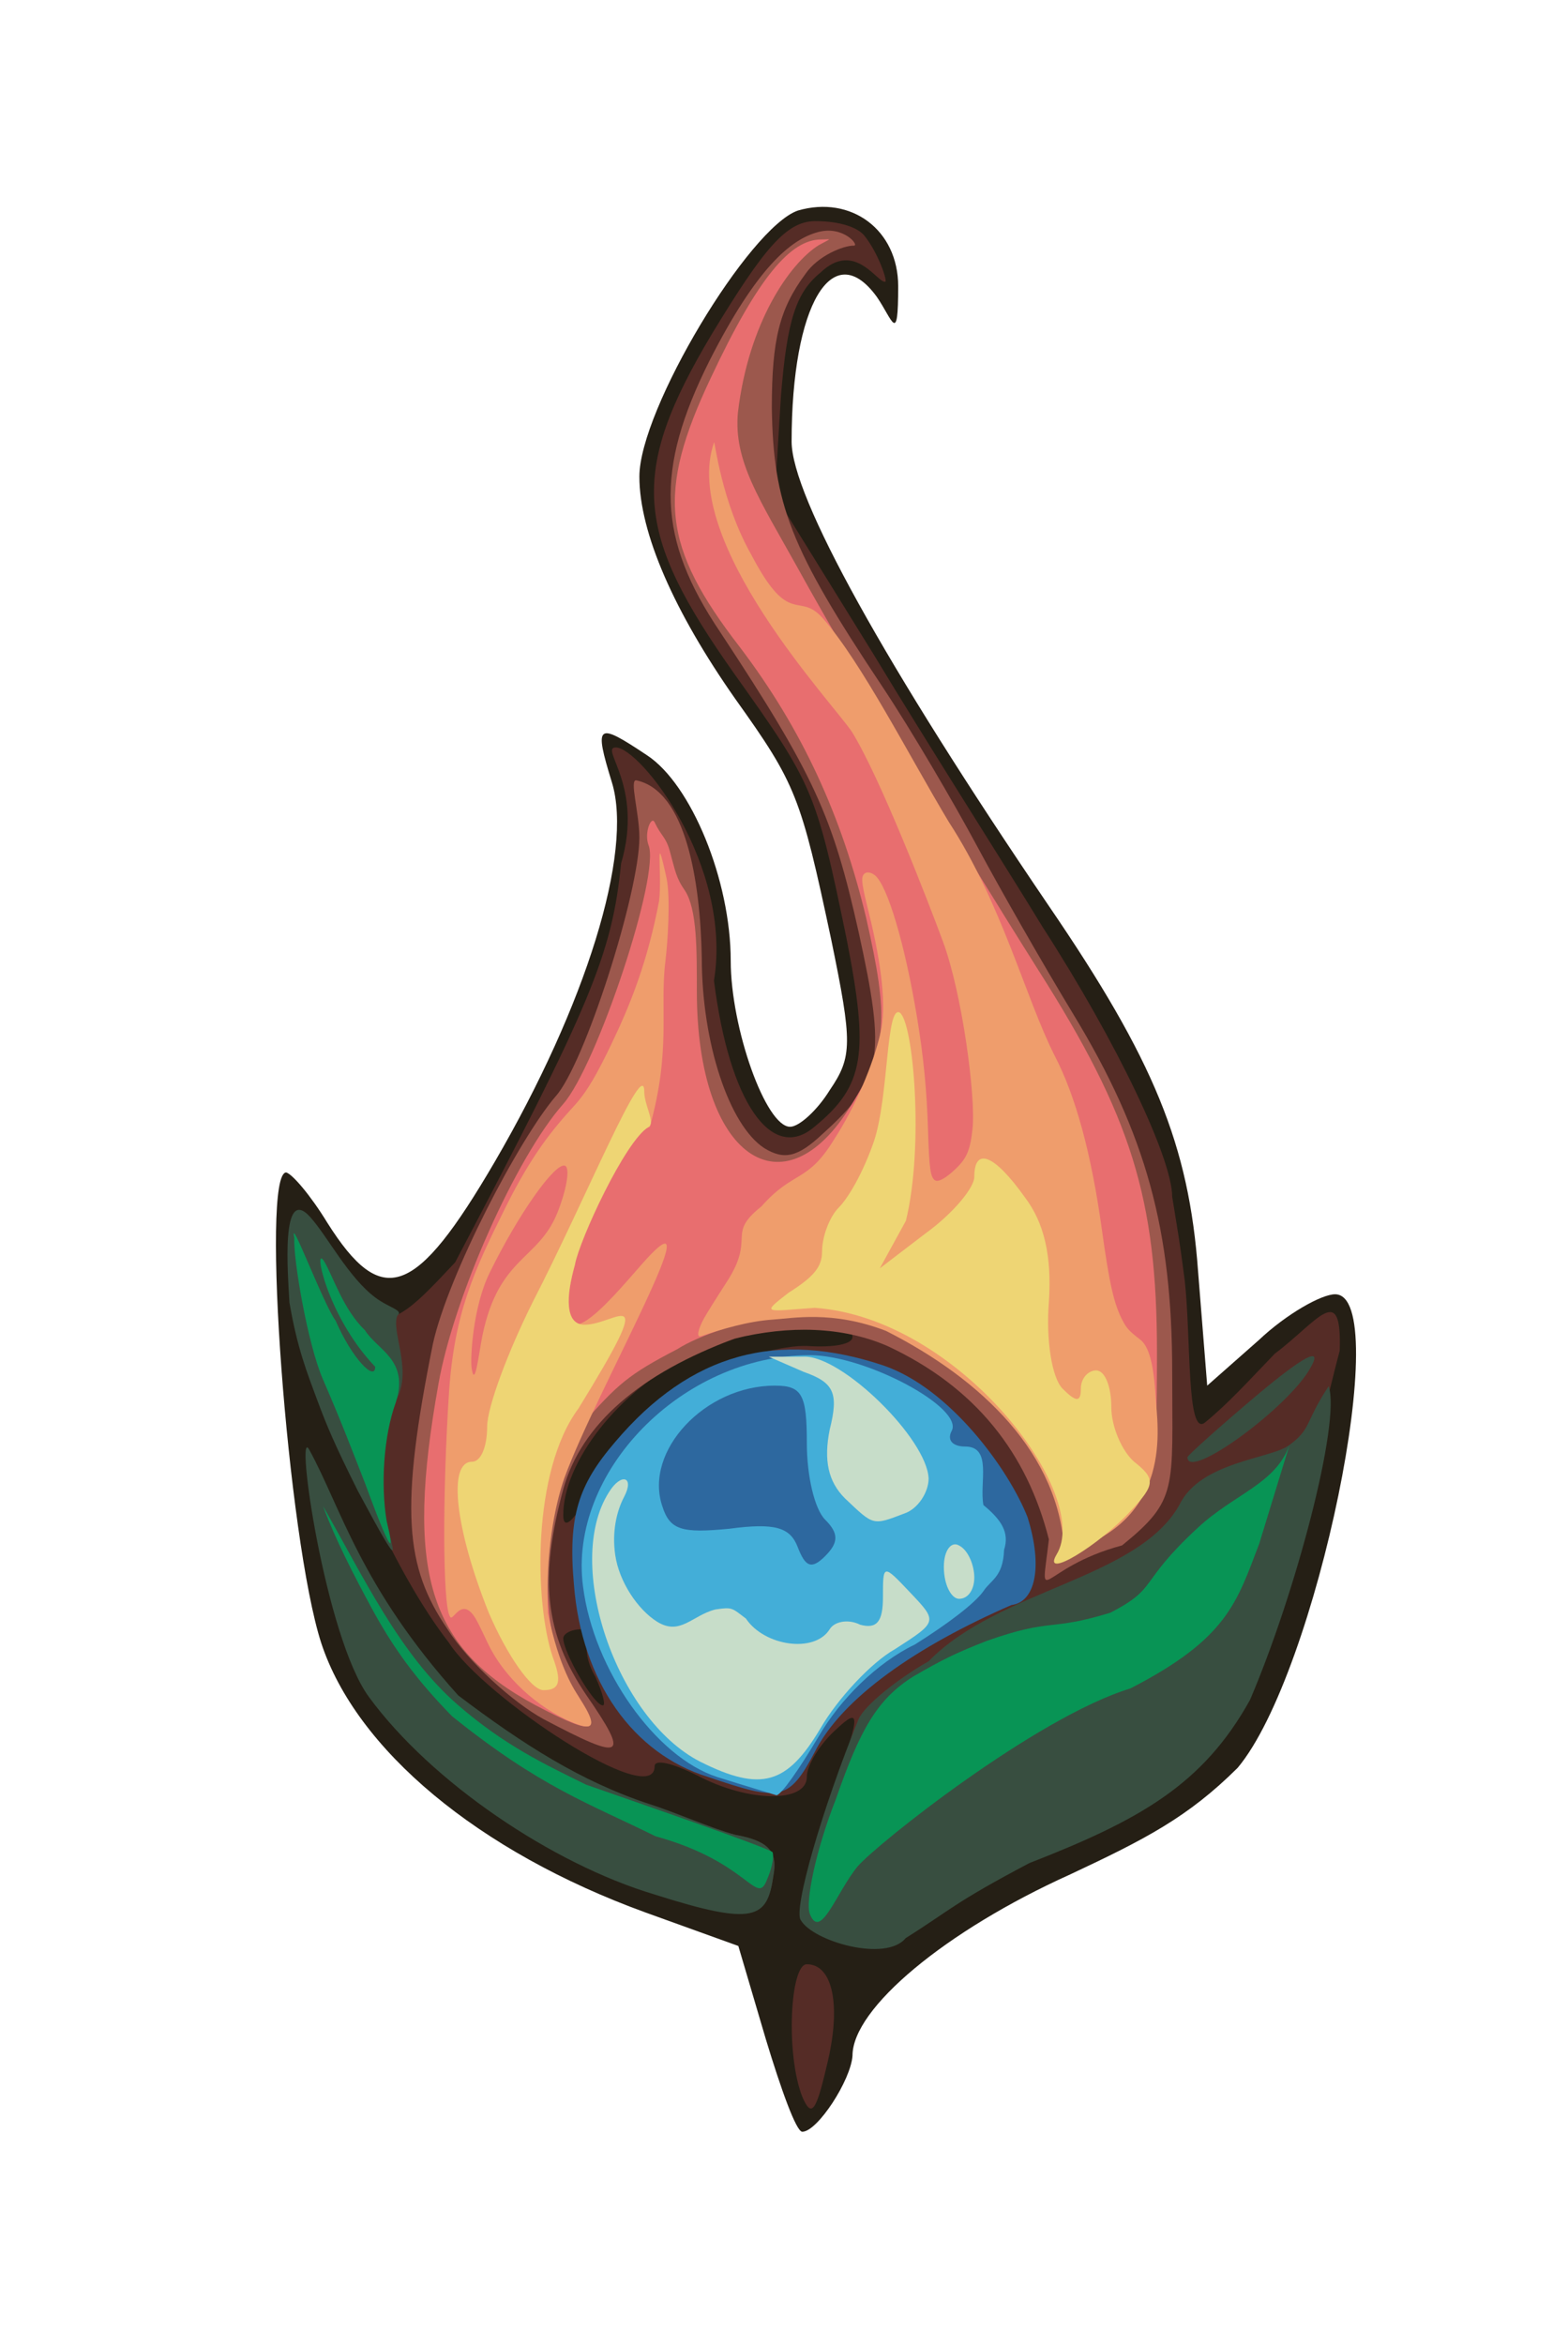 <?xml version="1.0" encoding="UTF-8" standalone="no"?>
<svg
   xmlns:dc="http://purl.org/dc/elements/1.1/"
   xmlns:cc="http://creativecommons.org/ns#"
   xmlns:rdf="http://www.w3.org/1999/02/22-rdf-syntax-ns#"
   xmlns:svg="http://www.w3.org/2000/svg"
   xmlns="http://www.w3.org/2000/svg"
   xmlns:sodipodi="http://sodipodi.sourceforge.net/DTD/sodipodi-0.dtd"
   xmlns:inkscape="http://www.inkscape.org/namespaces/inkscape"
   sodipodi:docname="1bis.svg"
   id="svg198"
   preserveAspectRatio="xMidYMid meet"
   viewBox="0 0 1030 1540"
   height="154px"
   width="103px"
   version="1.0"
   inkscape:version="1.0.1 (3bc2e813f5, 2020-09-07)">
  <defs
     id="defs202" />
  <sodipodi:namedview
     pagecolor="#ffffff"
     bordercolor="#666666"
     borderopacity="1"
     objecttolerance="10"
     gridtolerance="10"
     guidetolerance="10"
     inkscape:pageopacity="0"
     inkscape:pageshadow="2"
     inkscape:window-width="1600"
     inkscape:window-height="1013"
     id="namedview200"
     showgrid="false"
     inkscape:zoom="2.7467072"
     inkscape:cx="57.638807"
     inkscape:cy="17.656253"
     inkscape:window-x="-8"
     inkscape:window-y="0"
     inkscape:window-maximized="0"
     inkscape:current-layer="svg198" />
  <g
     id="layer101"
     fill="#251f15"
     stroke="none"
     style="display:inline"
     inkscape:label="Black">
    <path
       d="m 503,1339 -18,-61 -61,-22 C 314,1216 234,1149 211,1079 189,1011 171,770 188,770 c 4,1 16,15 27,33 36,57 58,49 110,-40 60,-103 91,-203 77,-249 -12,-39 -10,-40 23,-18 29,19 55,82 55,135 0,44 23,109 39,109 6,0 18,-11 26,-24 15,-22 15,-31 1,-99 C 526,523 523,515 483,459 443,402 420,350 420,313 420,269 492.138,149.275 524.138,138.275 559.186,128.096 590,151 590,188 c 0,39.246 -3.503,22.269 -14,7 -29,-40 -56,5 -56,95 0,36 61,146 169,305 69,101 92,157 98,240 l 6,75 34,-30 c 18,-17 41,-30 50,-30 39,0 -12,249 -64,311 -32.838,32.653 -61,47 -110,70 -82,37 -143,88 -143,119 -1,16 -23,50 -33,50 -4,0 -14,-28 -24,-61 z"
       id="path108"
       style="display:inline"
       sodipodi:nodetypes="cccccccccsscccscscsccccscccsc" />
  </g>
  <g
     id="layer102"
     fill="#552c26"
     stroke="none"
     style="display:inline"
     inkscape:label="Dark Brown">
    <path
       d="m 527,1377 c -11,-28 -8,-87 3,-87 17,0 23,27 13,67 -7,30 -10,34 -16,20 z"
       id="path111"
       style="display:inline" />
    <path
       d="m 544,1185 c 22,-60 22,-65 5,-49 -10,9 -19,23 -19,31 0,17 -38,17 -72,-1 -16,-8 -28,-11 -28,-6 0,29 -111.772,-45 -135,-81 -36.303,-46.991 -67.072,-121.296 -86,-178 -25.006,-75.018 5.481,-62.107 33.481,-37.107 C 259.208,872.322 275.024,854.505 299,829 388,660 402,627 408,567 c 15.012,-50.826 -14.485,-76.108 -3.485,-76.108 16,0 76.832,77.503 64.485,153.108 10,80 38,120 66,96 33,-27 36,-48 21,-124 -20,-97 -22,-101 -74,-174 -65,-92 -69.275,-130.82 -14.275,-222.82 34,-56 48.82,-73.958 67.82,-73.958 16.397,0 27.93,4.214 32.216,9.519 9.092,11.256 15.397,29.915 13.75,30.292 C 576.465,186.188 561.509,157.422 539,179 c -16,13 -22,31 -26,81 l -4,65 65,105 c 35,58 86,138 111,179 49,76 85,152 85,177 4.227,26.212 4.671,27.473 8.208,54.723 4.298,38.218 1.057,103.598 13.415,93.436 15.654,-12.872 28.01,-26.733 45.803,-45.169 27.931,-20.92 44.221,-48.307 42.604,-1.84 C 862.007,953.415 825.807,1157.087 688,1204 c -98.826,21.724 -191.893,118.488 -144,-19 z m -153,-84 c -6,-10 -7,-21 -4,-25 3,-3 1,-6 -5,-6 -7,0 -12,3 -12,6 0,9 20,44 26,44 2,0 0,-8 -5,-19 z m 67,-197 c 24,-12 57,-21 73,-20 16,1 29,-1 29,-6 0,-16 -64,-8 -108,13 -45,22 -82,69 -82,104 0,12 9,2 23,-25 16,-33 34,-51 65,-66 z"
       id="path113"
       style="display:inline"
       sodipodi:nodetypes="ccscscccccscccccssscccccccsccccccsssccsscscc" />
    <path
       d="m 428,1240 c -89,-28 -187,-117 -208,-190 -12,-41 -27.813,-111.048 -4.813,-65.048 26,51 69.015,134.05 142.689,171.879 C 371.037,1163.589 410,1184 426,1189 c 16,5 42,12 57,16 22,4 28,11 25,27 -4,28 -13,29 -80,8 z"
       id="path115"
       style="display:inline"
       sodipodi:nodetypes="cccssccc" />
  </g>
  <g
     id="layer103"
     fill="#384e40"
     stroke="none"
     style="display:inline"
     inkscape:label="Dark Green">
    <path
       d="m 526,1261 c -5,-7 14,-73 38,-132 4,-9 25,-26 46,-38 46.348,-47.399 137.164,-53.892 164.654,-102.536 13.733,-28.78 60.386,-30.257 72.385,-39.504 14.666,-10.84 9.952,-14.756 25.764,-38.606 8.011,23.838 -21.891,136.523 -51.707,206.095 -30.928,55.659 -72.365,78.826 -144.928,107.12 -50.225,26.479 -52.494,31.269 -81.239,49.269 C 581.928,1288.838 534,1275 526,1261 Z"
       id="path120"
       style="display:inline"
       sodipodi:nodetypes="cccccccccc" />
    <path
       d="m 429.965,1244.183 c -67,-20 -146.64,-73.734 -187.64,-129.733 -28.839,-39.326 -48.746,-179.727 -39.213,-162.413 20.721,37.633 33.494,89.907 97.932,161.448 42.964,32.48 80.887,56.585 125.599,71.332 16,5 41.356,16.183 56.356,20.183 22,4 28,11 25,27 -4,28 -12.035,33.183 -78.035,12.183 z"
       id="path122"
       style="display:inline"
       sodipodi:nodetypes="ccsccccc" />
    <path
       d="m 235,979 c -15,-30 -20.263,-42.457 -26.159,-58.308 -7.396,-19.882 -13.602,-35.345 -18.721,-65.375 -0.976,-18.488 -5.927,-77.964 13.737,-55.944 11.252,12.529 25.021,39.55 42.698,52.783 9.225,6.905 18.798,8.33 14.446,11.844 -4.164,10.173 9.507,34.487 0,54 -15,29 -24,40 -7,81 3.049,17.028 13.505,40.678 -19,-20 z"
       id="path126"
       style="display:inline"
       sodipodi:nodetypes="csccscccc" />
    <path
       d="m 780,957 c 0,-1 21,-20 46,-41 31,-26 43,-32 35,-18 -14,26 -81,75 -81,59 z"
       id="path128"
       style="display:inline" />
  </g>
  <g
     id="layer104"
     fill="#089455"
     stroke="none"
     style="display:inline"
     inkscape:label="Green">
    <path
       d="m 531.952,1256.91 c -3,-8 4,-42 17,-75 16,-46 27.156,-66 51.156,-81 19,-11 27.555,-15.245 47.983,-23.232 43.518,-15.409 40.674,-6.059 81.33,-18.559 32.08,-16.647 17.436,-18.761 57.374,-55.755 24.302,-22.511 51.123,-28.783 60.244,-54.404 l -19.871,64.869 c -14.826,38.778 -20.987,62.3 -84.61,95.023 -62,19 -166.18,101.879 -179.18,116.879 -14,17 -24.426,49.18 -31.426,31.18 z"
       id="path133"
       style="display:inline"
       sodipodi:nodetypes="cccccsccccc" />
    <path
       d="m 430.651,1205.977 c -44.564,-22.01 -75.561,-32.147 -133.72,-78.86 -23.736,-24.291 -38.749,-44.929 -53.459,-72.196 -10.561,-19.578 -23.013,-43.469 -31.247,-65.71 26.535,46.394 50.265,97.156 88.337,130.309 30.983,26.98 57.92,39.461 84.483,52.572 29.931,10.436 116.311,40.194 122.311,44.194 1,1 0.644,8.713 -3.356,17.713 -7,19 -11.349,-11.023 -73.349,-28.023 z"
       id="path135"
       style="display:inline"
       sodipodi:nodetypes="ccscscccc" />
    <path
       d="m 239.931,974.474 c -9,-23 -15.922,-41.265 -27.827,-68.658 -10.092,-23.22 -19.619,-79.744 -18.758,-92.675 -3.713,-17.678 18.964,43.198 27.114,54.2 10.92,25.045 26,40.273 26,30.273 -32.182,-33.624 -41.222,-82.015 -33.375,-68.97 5.636,9.37 12.312,31.276 26.676,45.008 C 247.761,886.654 269,893 260,921 c -8,22 -10,54 -6,78 10.331,42.898 -13.338,-22.574 -14.069,-24.526 z"
       id="path137"
       style="display:inline"
       sodipodi:nodetypes="cscccscccc" />
  </g>
  <g
     id="layer105"
     fill="#2d689f"
     stroke="none"
     style="display:inline"
     inkscape:label="Dark Blue">
    <path
       d="m 465.174,1167 c -49,-15 -83.18,-62.449 -88.18,-126.449 -4,-45 3.096,-65.557 27.096,-93.557 50,-59 107.09,-73.269 176.09,-50.269 44,15 82.593,68.515 94.826,99.731 10.297,33.112 4.884,55.763 -10.641,57.641 C 602.365,1081.096 553,1115 535,1151 c -17,32 -22.826,32 -69.826,16 z"
       id="path142"
       style="display:inline"
       sodipodi:nodetypes="cccccccc" />
  </g>
  <g
     id="layer106"
     fill="#43aed8"
     stroke="none"
     style="display:inline"
     inkscape:label="Blue">
    <path
       d="m 471,1167 c -40,-13 -81,-70 -88,-125 -10,-75 65,-152 149,-152 37,0 102,35 93,50 -3,6 1,10 9,10 18,0 9.241,23.871 11.994,38.429 11.888,9.788 17.229,18.053 13.571,29.453 -0.659,17.929 -8.753,19.665 -13.565,27.118 -5.718,8 -23,21.188 -45,35 -25,12 -49,36 -63,60 -13,22 -25,39 -28,39 -3,-1 -20,-6 -39,-12 z m 71,-169 c -7,-7 -12,-29 -12,-50 0,-32 -3,-38 -21,-38 -46,0 -86,43 -74,79 5,16 13,18 44,15 30,-4 40,-1 45,12 5,13 9,15 18,6 9,-9 9,-15 0,-24 z"
       id="path149"
       sodipodi:nodetypes="ccscscccccccsssccsss"
       style="display:inline" />
  </g>
  <g
     id="layer107"
     fill="#9c584d"
     stroke="none"
     style="display:inline"
     inkscape:label="Light Brown">
    <path
       d="m 357,1129 c -20,-11 -49,-37 -63,-59 -28,-41 -31.574,-78.723 -9.574,-187.723 C 294.426,837.277 341,748 365,720 c 19,-21 55,-134 55,-170 0,-16 -6.808,-38.572 -1.922,-37.509 C 450.509,519.545 460,578 461,629 c 0,56 18,110 41,125 13,8 22,6 38,-9 40,-36 42,-51 24,-133 -17,-76 -29,-103 -91,-197 -41,-61 -43,-106 -7,-178 31,-61 53.481,-80.104 71.91,-84.725 16.335,-4.096 26.836,9.139 22.986,9.054 C 554.153,161.18 537.246,167.905 529,180 c -17,23 -22,43 -22,88 1,63 12,92 72,182 20,30 48,78 63,106 15,28 43,77 63,110 48,79 65,142 65,235 0,77 4.096,83.916 -32.904,113.916 C 681.485,1029.877 683.328,1059.451 689,1011 674.725,954.545 641,911 583,884 553.575,871.198 518.443,870.287 482.635,879.096 420.635,902.096 382,935 370,978 c -16,59 -12,95 15,135 29,42 25,44 -28,16 z"
       id="path154"
       style="display:inline"
       sodipodi:nodetypes="ccccssccccccssccsscsccccccc" />
  </g>
  <g
     id="layer108"
     fill="#b1a834"
     stroke="none"
     style="display:none"
     inkscape:label="Light Green">
    <path
       d="m 237,988 c -9,-24 -27.557,-87.299 -30.557,-114.299 -6,-48 -31.94,-135.012 22.557,-9.701 30.48,62.314 -1.632,75.832 24,166 -1,0 -8,-19 -16,-42 z"
       id="path165"
       style="display:inline"
       sodipodi:nodetypes="ccccc" />
  </g>
  <g
     id="layer109"
     fill="#e86e6f"
     stroke="none"
     style="display:inline"
     inkscape:label="Red">
    <path
       d="m 352,1120 c -71,-38 -86,-88 -64,-211 10,-57 51,-149 82,-184 22,-25 64,-151 56,-170 -3,-8 1.864,-19.521 4,-15 4.407,9.329 7.329,9.363 10,19 3.485,12.57 4.035,17.529 10,26 7.931,12.332 7.747,38.976 7.747,65.976 C 457.747,760.976 515,798 559,726 583,688 584,669 569,603 553,536 527,479 486,425 435,359 431,324 467,248 c 31,-66 52.359,-90.719 72.359,-90.719 7,0 7.342,-1.192 -1.658,3.808 -19,12 -45.964,50.762 -52.964,109.762 C 481.737,302.851 499,328 524,373 c 37,67 105,180 158,264 61,96 78,150 78,251 0,79 -2,91 -22,109 -36,32 -37.084,27.084 -39.084,0.084 -2,-36 -30.09,-68.814 -88.09,-107.814 C 568.826,859.269 549,855.814 512,864 c -23,3 -53,13 -67,22 -32.198,16.71 -39.133,22.868 -63,50 -27,54 -30,139 -6,172 21,31 16,33 -24,12 z"
       id="path168"
       style="display:inline"
       sodipodi:nodetypes="ccccsscsccccsccccscccccccc" />
  </g>
  <g
     id="layer111"
     fill="#ea9e96"
     stroke="none"
     style="display:inline"
     inkscape:label="Orange">
    <path
       style="fill:#ef9d6c;fill-opacity:1;stroke-width:0.091"
       d="m 58.205,87.407 c -3.547,-1.366 -6.148,-0.822 -7.452,-0.744 -1.643,0.111 -3.383,0.645 -4.715,1.091 -0.33,0.107 -0.149,-0.533 0.22,-1.196 0.183,-0.329 0.849,-1.392 1.479,-2.364 1.941,-2.991 -0.074,-3.091 2.272,-4.956 2.154,-2.433 3.021,-1.493 4.818,-4.465 1.331,-2.044 2.537,-4.837 3.029,-7.012 0.362,-1.603 0.09,-4.304 -0.79,-7.844 -0.432,-1.736 -0.499,-2.186 -0.366,-2.436 0.132,-0.246 0.455,-0.246 0.767,-9.61e-4 0.825,0.649 1.983,4.548 2.772,9.337 0.432,2.62 0.639,4.745 0.722,7.412 0.079,2.529 0.159,3.098 0.462,3.287 0.221,0.138 0.739,-0.156 1.388,-0.785 0.7,-0.679 0.922,-1.213 1.071,-2.572 C 64.113,72.033 63.204,65.249 61.944,61.841 60.976,59.221 57.846,51.133 55.981,48.094 54.837,46.314 44.643,35.56 46.905,29.051 c 0.056,-0.101 0.474,3.913 2.471,7.424 2.516,4.802 3.076,2.299 4.696,4.155 2.535,2.891 5.643,9.003 8.248,13.342 3.513,5.401 5.021,11.522 6.963,15.367 1.377,2.645 2.408,6.438 3.093,11.376 0.507,3.659 0.801,4.942 1.383,6.043 0.257,0.486 0.445,0.687 1.14,1.218 0.57,0.435 0.89,1.619 1.011,3.744 0.109,1.904 1.283,8.163 -5.992,10.256 C 69.633,95.497 64.482,90.584 58.205,87.407 Z"
       id="path274"
       transform="scale(10)"
       sodipodi:nodetypes="cccssccssssssssssccccccsssscc" />
    <path
       style="fill:#ef9d6c;fill-opacity:1;stroke-width:0.091"
       d="m 37.672,113.151 c -2.369,-0.975 -4.583,-3.029 -5.619,-5.216 -0.723,-1.526 -0.848,-1.756 -1.086,-2.012 -0.337,-0.36 -0.658,-0.342 -1.037,0.06 -0.278,0.295 -0.308,0.306 -0.391,0.15 -0.456,-0.852 -0.479,-8.048 -0.046,-14.646 0.345,-5.259 1.656,-8.049 3.712,-12.188 1.743,-3.509 3.155,-5.194 4.518,-6.683 0.894,-0.976 1.581,-2.257 2.45,-4.069 1.244,-2.595 2.37,-5.404 3.12,-9.367 0.225,-1.786 -0.308,-5.135 0.49,-1.517 0.28,1.309 0.066,4.346 -0.069,5.427 -0.397,3.187 0.392,5.798 -1.024,10.906 -1.323,0.581 -2.351,2.542 -2.832,3.519 -0.14,-0.501 -2.678,4.773 -2.084,5.509 -1.953,7.534 2.209,2.482 4.376,0.015 5.079,-5.781 -2.988,8.294 -5.074,14.021 -0.628,1.8 -1.255,4.89 -1.084,8.89 0.755,3.631 1.7,4.953 2.146,5.692 1.102,1.696 0.866,2.055 -0.466,1.507 z M 31.695,87.686 c 1.085,-5.194 3.676,-4.902 4.932,-8.071 0.607,-1.533 0.83,-2.933 0.486,-3.056 -0.324,-0.116 -1.083,0.671 -1.992,1.955 -0.466,0.659 -0.972,1.45 -1.479,2.316 -0.511,0.874 -1.022,1.825 -1.496,2.797 -1.091,2.241 -1.257,5.589 -1.169,6.194 0.216,1.491 0.478,-0.985 0.718,-2.135 z"
       id="path276"
       transform="scale(10)"
       sodipodi:nodetypes="cssssssssccscccscccccssssssss" />
  </g>
  <g
     id="layer113"
     fill="#c7ddc9"
     stroke="none"
     style="display:inline"
     inkscape:label="Light Blue">
    <path
       d="m 460,1157 c -55,-28 -90,-130 -60,-177 8,-13 16.994,-10.27 10,3 -4.982,9.453 -8.092,22.95 -5.853,38.288 2.58,17.669 14.827,35.684 27.212,43.571 15.361,9.782 23.224,-3.977 38.565,-7.859 11.153,-1.659 10.718,-1.112 20.076,6 12,18 45,23 55,7 3,-5 12,-7 20,-3 11,3 15,-2 15,-18 0,-22 0,-22 18,-3 18,19 18,19 -10,37 -16,9 -38,33 -49,52 -22,37 -39,42 -79,22 z"
       id="path186"
       sodipodi:nodetypes="ccsssccccssccc" />
    <path
       d="m 620,1029 c 0,-11 5,-17 10,-14 6,3 10,13 10,21 0,8 -4,14 -10,14 -5,0 -10,-9 -10,-21 z"
       id="path188"
       style="display:inline" />
    <path
       d="m 555,984 c -11,-11 -14,-25 -10,-45 6,-24 3,-31 -17,-38 l -23,-10 h 23 c 25,-1 81,54 82,80 0,9 -7,20 -16,23 -21,8 -20,8 -39,-10 z"
       id="path190"
       style="display:inline" />
  </g>
  <g
     id="layer114"
     fill="#eed574"
     stroke="none"
     style="display:inline"
     inkscape:label="Yellow">
    <path
       d="m 321,1059 c -22,-55 -27,-99 -11,-99 6,0 10,-10 10,-23 0,-13 14,-50 30,-82 35,-68 73.21,-162.09 73.21,-138.09 0,9 7.45,20.415 2.832,23.186 -15.467,9.281 -45.311,74.162 -48.311,90.162 C 371.731,851.257 371,870 384,870 c 21,0 49.581,-32.066 -4,54.982 C 349.443,966.072 351,1052 363,1088 c 6,16 5,22 -6,22 -8,0 -24,-23 -36,-51 z"
       id="path193"
       sodipodi:nodetypes="csscsscsccsc" />
    <path
       d="M 694,1021 C 718,982 630.114,865.629 535.269,858.904 502.545,861.186 499.545,863.281 518,849 c 16.551,-10.461 22,-17 22,-27 0,-10 5,-23 11,-29 6,-6 15.747,-22.169 23.156,-43.662 C 583.819,720.228 582,660 591,665 c 9,6 16.072,87.747 4.072,136.747 L 577.916,833 608,810 c 18,-13 32,-30 32,-37 0,-20 13,-15 33,13 13,17 18,39 16,69 -2,25 2,50 9,57 9,9 12,9 12,0 0,-7 5,-12 10,-12 6,0 10,11 10,24 0,13 7,29 15,36 14,11 14,15 -2,32 -21,23 -59,46 -49,29 z"
       id="path195"
       sodipodi:nodetypes="cccsscccccsccssssccc" />
  </g>
</svg>
